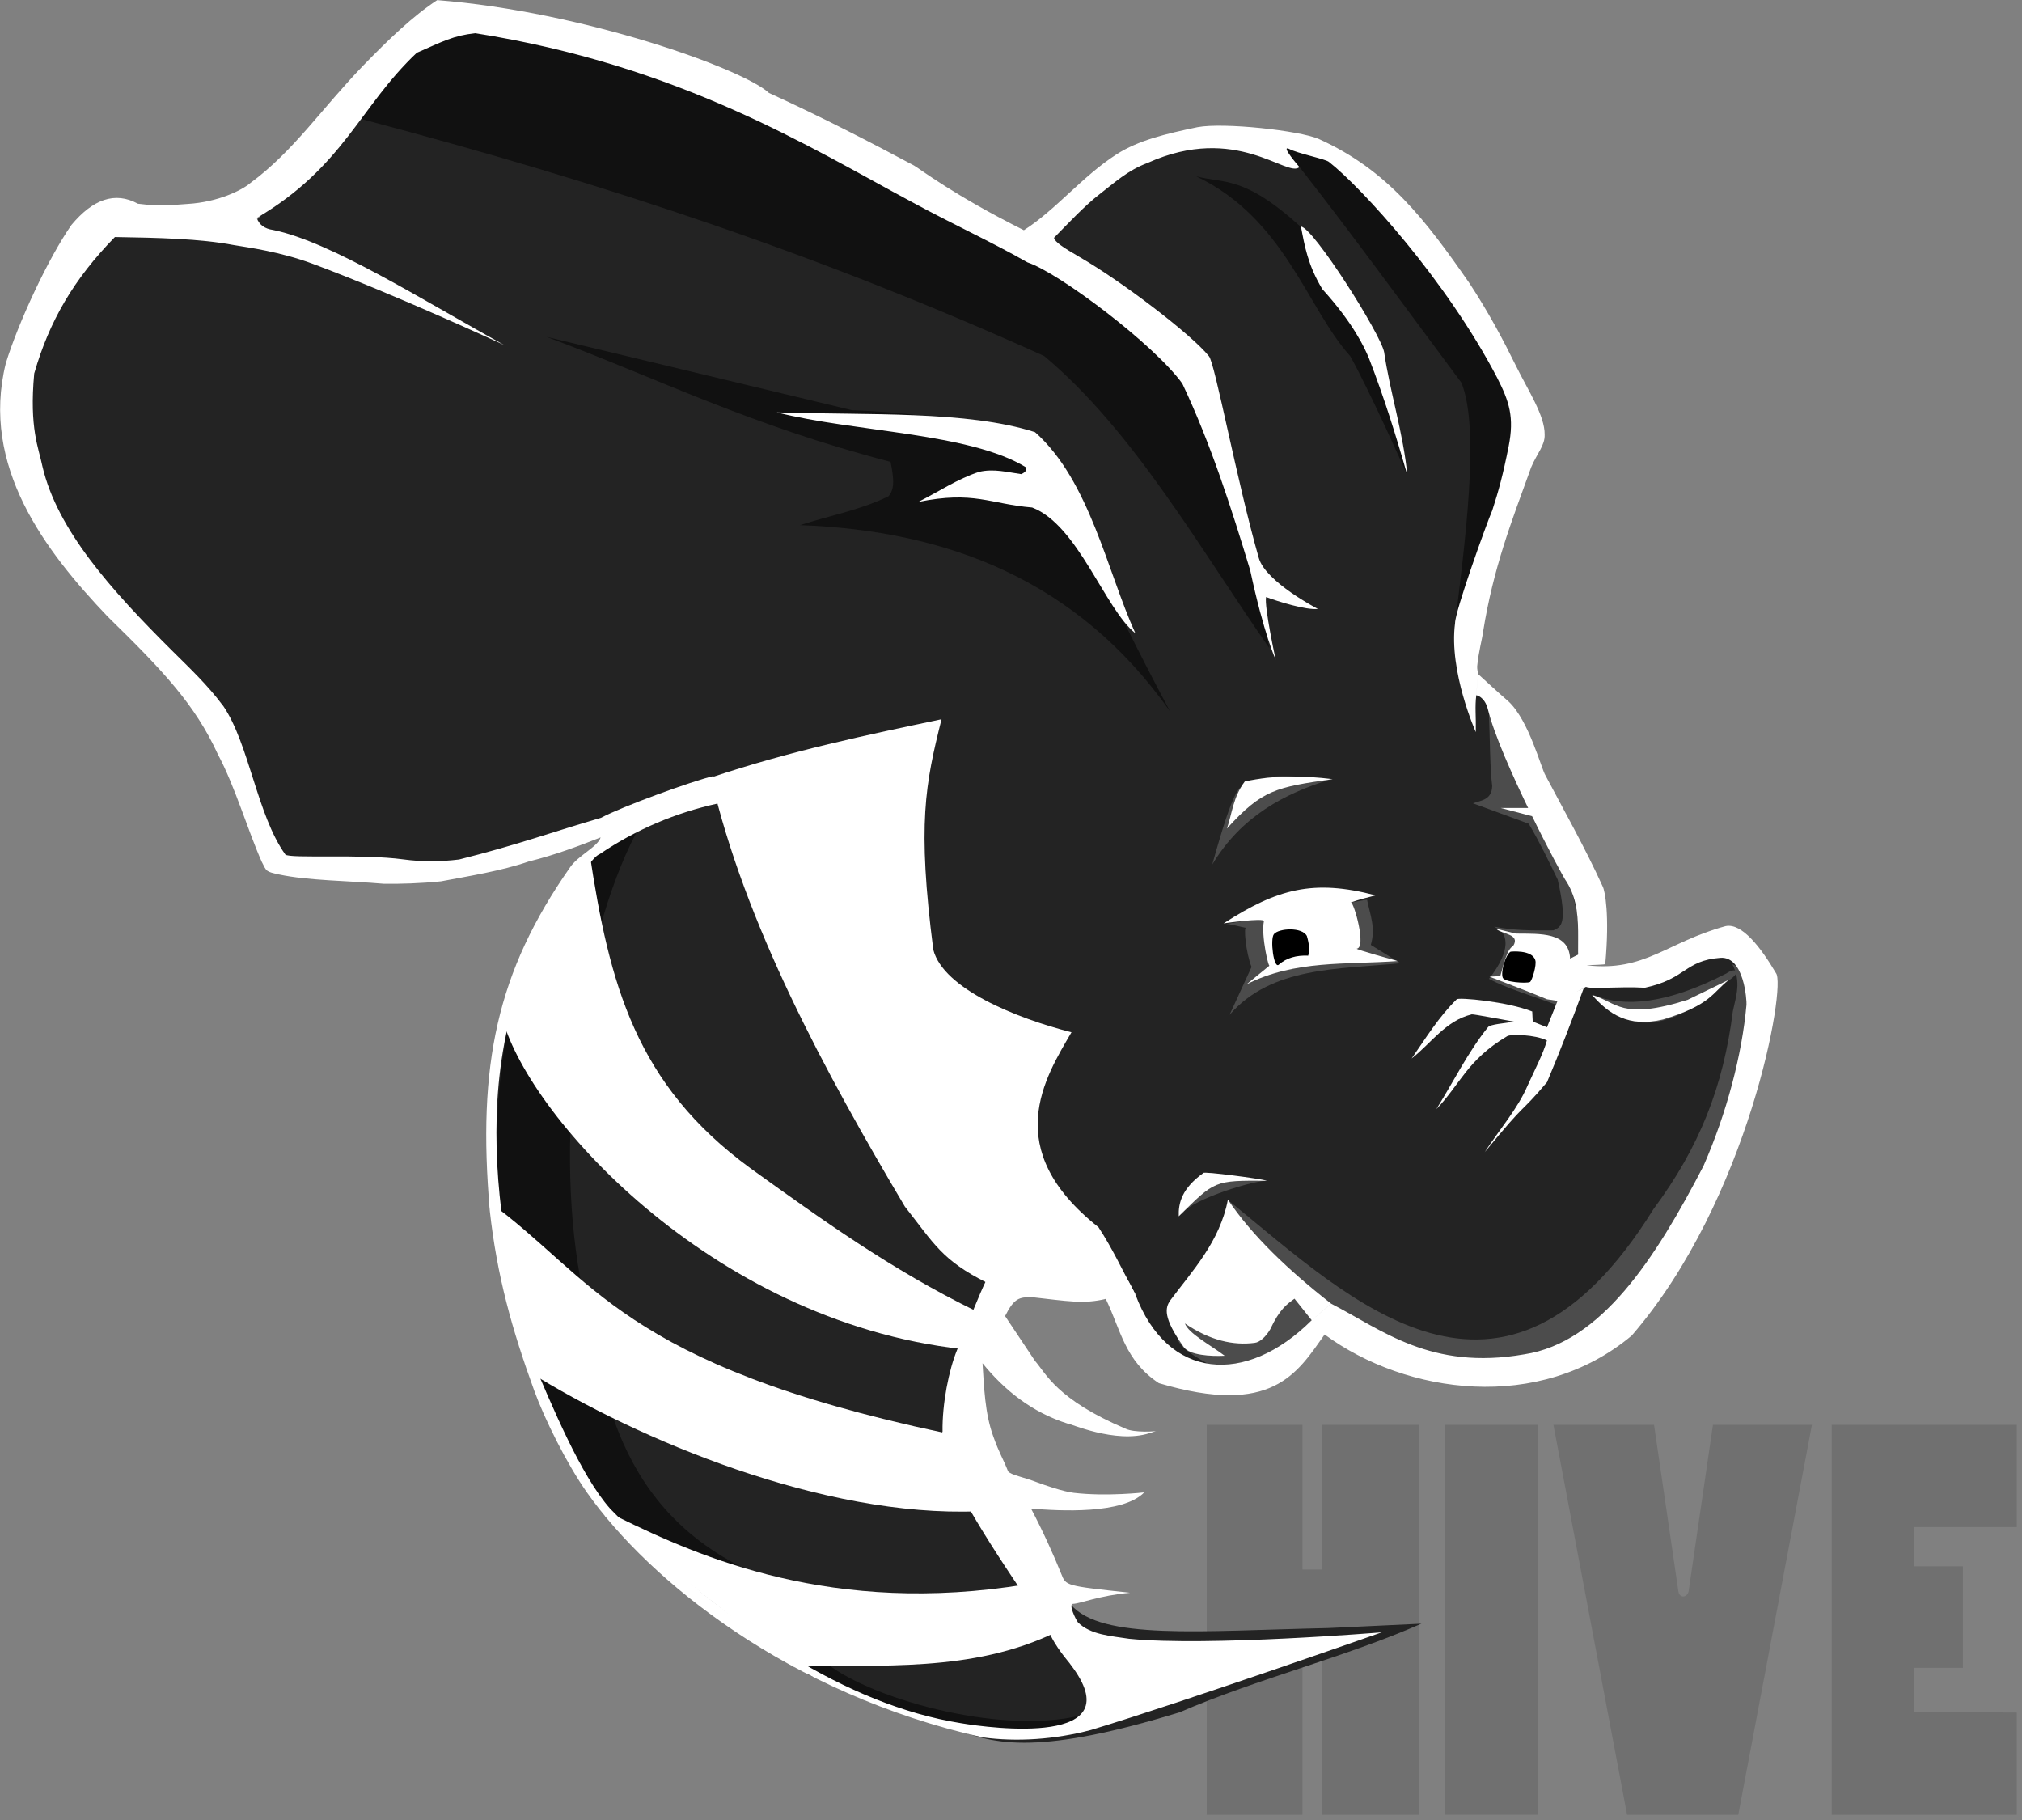 <?xml version="1.0" encoding="UTF-8"?>
<svg xmlns="http://www.w3.org/2000/svg" xmlns:xlink="http://www.w3.org/1999/xlink" width="800pt" height="720pt" viewBox="0 0 800 720" version="1.1">
<rect x="0" y="0" width="800" height="720" fill="#808080" stroke="none"/>
<g id="surface1">
<path style=" stroke:none;fill-rule:nonzero;fill:rgb(44%,44%,44%);fill-opacity:1;" d="M 477.438 563.672 L 477.438 717.953 L 515.316 717.953 L 515.316 647.047 L 523.129 647.191 L 523.129 717.953 L 561.434 717.953 L 561.434 563.672 L 523.129 563.672 L 523.129 620.914 L 515.316 620.914 L 515.316 563.672 Z M 477.438 563.672 "/>
<path style=" stroke:none;fill-rule:nonzero;fill:rgb(44%,44%,44%);fill-opacity:1;" d="M 571.68 563.672 L 608.574 563.672 L 608.574 717.953 L 571.68 717.953 Z M 571.68 563.672 "/>
<path style=" stroke:none;fill-rule:nonzero;fill:rgb(44%,44%,44%);fill-opacity:1;" d="M 614.613 563.672 L 643.758 717.953 L 687.746 717.953 L 716.887 563.672 L 677.727 563.672 L 668.074 629.688 C 667.27 632.215 664.551 632.215 664.066 629.688 L 654.418 563.668 Z M 614.613 563.672 "/>
<path style=" stroke:none;fill-rule:nonzero;fill:rgb(44%,44%,44%);fill-opacity:1;" d="M 797.949 563.672 L 724.719 563.672 L 724.719 717.953 L 797.949 717.953 L 797.949 677.496 L 757.23 677.148 L 757.23 659.809 L 776.629 659.809 L 776.629 619.645 L 757.23 619.645 L 757.23 604.125 L 797.949 604.125 Z M 797.949 563.672 "/>
<path style=" stroke:none;fill-rule:evenodd;fill:rgb(14%,14%,14%);fill-opacity:1;" d="M 402.5 95.801 C 396.332 78.91 184.164 -3.574 181.453 5.48 C 142.492 15.637 126.637 60.543 99.836 88.984 L 40.324 85.578 C 14.105 119.289 0.352 153.734 9.719 189.535 C 43.32 235.062 82.324 273.801 106.637 330.984 C 108.559 357.938 223.293 333.812 247.887 328.477 C 214.293 352.523 185.035 389.797 197.609 497.148 C 209.086 547.559 216.934 603.844 318.727 660.859 C 332.129 668.363 359.855 677.023 377 683.34 C 393.395 690.859 412.566 693.949 466.656 677.41 C 497.953 663.918 531.746 655.789 562.375 642.332 L 525.562 644.062 C 474.867 645.164 435.73 648.945 423.656 634.781 L 377 554.238 L 404.199 501.406 C 441.848 505.266 454.34 535.793 487.52 547.418 L 526.629 518.445 C 640.223 585.5 685.414 475.949 698.363 390.633 C 696.984 355.918 623.203 401.52 627.676 385.289 C 629.41 347.973 598.992 299.152 579.34 261.113 L 602.082 173.105 C 612.402 163.91 554.309 66.016 506.867 53.809 C 465.242 43.094 402.5 95.801 402.5 95.801 Z M 402.5 95.801 "/>
<path style=" stroke:none;fill-rule:nonzero;fill:rgb(30%,30%,30%);fill-opacity:1;" d="M 589.109 282.84 C 589.516 292.293 589.473 303.789 590.387 310.961 C 590.227 316.43 586.129 316.633 582.734 317.777 L 604.84 325.871 C 609.227 333.258 612.754 340.641 616.316 348.027 C 620.449 366.195 617.363 366.715 614.617 368.051 C 606.594 368.133 598.594 368.148 591.129 366.562 C 594.473 368.328 595.211 369.613 595.562 371.875 C 596.215 376.043 593.531 381.738 589.109 387.227 C 595.648 390.852 607.566 394.402 616.422 397.77 L 626.52 375.297 C 621.945 342.277 608.082 311.848 589.109 282.84 Z M 589.109 282.84 "/>
<path style=" stroke:none;fill-rule:nonzero;fill:rgb(30%,30%,30%);fill-opacity:1;" d="M 630.367 393.586 C 642.625 398.695 659.562 397.195 683.043 385.094 C 686.535 382.609 689.789 384.094 683.539 388.18 C 652.742 415.816 638 401.992 630.367 393.582 Z M 630.367 393.586 "/>
<path style=" stroke:none;fill-rule:nonzero;fill:rgb(30%,30%,30%);fill-opacity:1;" d="M 685.398 381.473 C 689.039 388.445 686.832 394.117 685.609 400.004 C 681.809 429.965 672.473 453.652 654.152 478.402 C 594.57 574.191 534.418 514.254 486.457 475.246 L 466.621 524.953 C 465.566 529.312 461.188 532.703 492.168 546.344 L 523.73 524.051 C 644.098 615.637 729.395 395.859 685.395 381.477 Z M 685.398 381.473 "/>
<path style=" stroke:none;fill-rule:nonzero;fill:rgb(30%,30%,30%);fill-opacity:1;" d="M 500.973 467.07 C 492.852 467.652 468.684 475.871 467.609 480.629 L 478.73 464.059 Z M 500.973 467.07 "/>
<path style=" stroke:none;fill-rule:nonzero;fill:rgb(30%,30%,30%);fill-opacity:1;" d="M 485.184 365.496 C 486.668 365.496 493.812 367.414 493.047 366.988 C 491.949 366.379 492.926 377.004 495.172 382.539 L 486.457 401.5 C 503.148 382.246 529.543 383.527 554.047 381.047 L 542.355 373.805 C 544.387 367.031 541.996 361.672 540.867 355.91 Z M 485.184 365.496 "/>
<path style=" stroke:none;fill-rule:nonzero;fill:rgb(30%,30%,30%);fill-opacity:1;" d="M 526.199 308.406 C 508.289 313.898 491.145 322.867 479.637 341.988 C 488.418 310.473 490.207 311.668 493.043 310.113 C 505.32 304.621 515.379 308.043 526.199 308.406 Z M 526.199 308.406 "/>
<path style=" stroke:none;fill-rule:nonzero;fill:rgb(7%,7%,7%);fill-opacity:1;" d="M 430.559 677.801 C 408.902 701.695 360.582 675.992 320.453 662.887 C 218.484 598.047 198.566 537.008 197.184 477.129 C 191.938 391.352 218.277 341.512 251.594 329.711 C 229.543 372.215 219.266 448.512 229.488 505.246 C 237.742 536.812 237.91 590.047 290.723 618.543 C 316.586 633.102 309.582 644.438 327.07 658.074 C 346.234 673.02 399.668 687.223 430.559 677.801 Z M 430.559 677.801 "/>
<path style=" stroke:none;fill-rule:nonzero;fill:rgb(7%,7%,7%);fill-opacity:1;" d="M 462.91 281.391 C 426.246 229.398 374.68 209.883 316.527 207.75 C 328.18 203.949 339.836 201.973 351.488 196.352 C 354.344 193.355 353.41 188.078 352.34 182.719 C 296.363 168.102 261.035 150.039 216.316 133.293 L 337.043 162.266 C 418.57 165.363 411.57 185.492 462.914 281.395 Z M 462.91 281.391 "/>
<path style=" stroke:none;fill-rule:nonzero;fill:rgb(7%,7%,7%);fill-opacity:1;" d="M 502.164 256.32 C 475.07 217.641 448.789 170.695 413.117 140.84 C 327.004 101.973 241.82 73.105 141.988 46.84 L 173.852 5.867 C 279.789 30.047 379.293 70.512 468.418 137.219 C 483.5 175.348 493.555 213.527 502.156 256.316 Z M 502.164 256.32 "/>
<path style=" stroke:none;fill-rule:nonzero;fill:rgb(7%,7%,7%);fill-opacity:1;" d="M 556.789 187.969 C 556.789 187.969 541.598 153.891 534.203 140.875 C 517.047 121.863 508.371 86.434 473.234 69.738 C 484.348 72.738 491.953 69.164 514.641 89.73 L 550.375 157.52 Z M 556.789 187.969 "/>
<path style=" stroke:none;fill-rule:nonzero;fill:rgb(7%,7%,7%);fill-opacity:1;" d="M 575.688 247.008 C 579.188 217.48 585.844 170.121 578.207 151.406 C 556.969 122.91 535.574 93.453 514.176 66.105 C 510.633 62.805 508.078 58.328 505.289 54.836 C 535.375 62.633 566.773 83.551 609.121 166.141 Z M 575.688 247.008 "/>
<path style=" stroke:none;fill-rule:nonzero;fill:rgb(100%,100%,100%);fill-opacity:1;" d="M 449.191 250.496 C 437.207 241.062 426.527 207.703 408.367 200.77 C 391.559 199.363 385.395 194.074 363.289 198.578 C 371.309 194.559 378.875 189.422 387.398 186.668 C 393.172 185.305 398.586 186.816 404.09 187.574 C 405.453 186.934 406.344 186.133 406.012 184.926 C 383.762 171.176 338.117 170.98 307.305 163.129 C 343.066 164.328 382.633 162.344 409.508 170.965 C 431.117 190.141 438.137 226.258 449.191 250.496 Z M 449.191 250.496 "/>
<path style=" stroke:none;fill-rule:nonzero;fill:rgb(100%,100%,100%);fill-opacity:1;" d="M 514.719 89.621 C 519.68 90.074 546.379 132.305 547.633 139.332 C 549.852 154.691 555.328 171.914 556.801 187.988 C 552.402 172.57 547.609 157.156 541.621 141.742 C 539.867 137.496 535.441 127.898 523.133 114.328 C 517.406 104.758 516.168 97.238 514.719 89.621 Z M 514.719 89.621 "/>
<path style=" stroke:none;fill-rule:nonzero;fill:rgb(100%,100%,100%);fill-opacity:1;" d="M 605.191 319.641 L 593.766 319.641 L 606.391 322.953 Z M 605.191 319.641 "/>
<path style=" stroke:none;fill-rule:nonzero;fill:rgb(100%,100%,100%);fill-opacity:1;" d="M 527.254 308.23 C 515.766 306.82 503.98 306.633 492.496 309.156 C 487.812 315.445 487.492 321.844 485.445 327.754 C 499.41 312.363 504.949 311.422 527.254 308.23 Z M 527.254 308.23 "/>
<path style=" stroke:none;fill-rule:nonzero;fill:rgb(100%,100%,100%);fill-opacity:1;" d="M 683.91 387.656 C 677.52 392.758 676.879 397.559 657.98 403.312 C 644.195 406.574 636.41 401.047 629.922 393.621 C 639.758 396.438 641.332 403.867 667.703 395.539 Z M 683.91 387.656 "/>
<path style=" stroke:none;fill-rule:nonzero;fill:rgb(100%,100%,100%);fill-opacity:1;" d="M 626.629 390.848 C 622.031 403.496 617.07 416.281 612.07 428.129 C 600.164 442.09 605.238 434.133 587.414 455.82 C 593.117 447.023 600.535 438.57 604.418 429.406 C 607.145 423.371 610.543 416.973 612.043 411.609 C 607.32 409.25 597.645 409.062 596.332 409.91 C 580.488 419.258 577.629 429.148 568.285 438.781 C 575.059 427.957 580.84 416.141 588.691 406.398 C 589.586 405.133 595.395 404.891 598.969 404.145 C 593.418 403.191 583.141 401.195 582.312 401.285 C 571.977 403.77 566.184 412.773 558.508 418.754 C 564.105 410.676 569.258 402.266 576.363 395.32 C 577.066 394.504 596.27 396.188 606.223 400.16 L 606.418 404.117 L 612.07 406.398 L 616.32 395.746 Z M 626.629 390.848 "/>
<path style=" stroke:none;fill-rule:nonzero;fill:rgb(100%,100%,100%);fill-opacity:1;" d="M 501.23 467.113 C 498.68 466.242 476.148 463.344 476.148 464.023 C 467.5 470.18 466.188 476.07 466.375 481.172 C 480.766 467.016 480.227 466.973 501.23 467.113 Z M 501.23 467.113 "/>
<path style=" stroke:none;fill-rule:nonzero;fill:rgb(100%,100%,100%);fill-opacity:1;" d="M 484.117 365.289 C 484.117 365.289 500.375 362.918 500.059 364.438 C 498.883 370.074 502.047 383.82 502.398 381.906 L 493.258 389.359 C 512.398 379.738 532.547 381.672 552.98 380.199 C 552.98 380.199 535.777 375.449 536.828 375.301 C 540.668 374.758 535.809 357.355 534.492 356.98 C 537.766 355.871 540.961 355.039 544.266 354.211 C 519.664 347.773 505.434 351.566 484.117 365.289 Z M 484.117 365.289 "/>
<path style=" stroke:none;fill-rule:nonzero;fill:rgb(100%,100%,100%);fill-opacity:1;" d="M 624.82 377.426 L 621.207 379.234 C 620.695 368.648 609.328 369.426 599.742 369.328 L 591.879 367.41 C 594.27 369.625 601.66 369.453 598.68 374.23 C 596.168 375.57 595.016 381.324 593.578 386.16 L 589.328 386.371 C 596.836 389.305 603.805 391.879 612.07 395.32 L 616.957 396.062 L 628.648 389.781 Z M 624.82 377.426 "/>
<path style=" stroke:none;fill-rule:nonzero;fill:rgb(0%,0%,0%);fill-opacity:1;" d="M 517.062 370.289 C 515.23 366.668 506.027 367.184 504.043 369.523 C 502.43 371.426 503.941 383.637 506.008 381.578 C 509 378.949 512.902 377.852 517.594 378.062 C 518.184 375.809 517.977 373.371 517.062 370.289 Z M 517.062 370.289 "/>
<path style=" stroke:none;fill-rule:nonzero;fill:rgb(0%,0%,0%);fill-opacity:1;" d="M 605.344 388.48 C 606.207 387.848 608.035 381.727 607.445 379.895 C 606.238 375.57 597.676 376.48 597.676 376.48 C 595.586 377.711 593.758 384.449 594.52 386.672 C 594.887 388.555 603.969 389.152 605.34 388.48 Z M 605.344 388.48 "/>
<path style=" stroke:none;fill-rule:nonzero;fill:rgb(100%,100%,100%);fill-opacity:1;" d="M 239.285 599.711 L 244.695 600.242 C 276.75 615.98 329.535 639.32 405.949 626.777 L 417.941 645.645 C 384.285 662 348.09 658.234 314.172 659.383 Z M 239.285 599.711 "/>
<path style=" stroke:none;fill-rule:nonzero;fill:rgb(100%,100%,100%);fill-opacity:1;" d="M 193.262 475.281 L 209.32 542.695 C 252.312 569.57 325.754 600.352 386.969 597.867 L 373.441 566.828 C 245.656 539.691 234.848 505.387 193.266 475.273 Z M 193.262 475.281 "/>
<path style=" stroke:none;fill-rule:nonzero;fill:rgb(100%,100%,100%);fill-opacity:1;" d="M 233.223 337.191 C 241.07 389.434 251.547 429.039 296.973 462.215 C 324.816 482.238 352.453 502.18 386.07 518.637 C 386.07 518.637 383.121 533.973 380.66 533.699 C 280.621 522.586 207.379 439.633 198.508 401.746 C 207.102 372.684 219.426 354.531 233.219 337.191 Z M 233.223 337.191 "/>
<path style=" stroke:none;fill-rule:nonzero;fill:rgb(100%,100%,100%);fill-opacity:1;" d="M 281.309 307.594 C 294.641 365.492 326.426 424.137 358.02 477.336 C 369.602 492.031 372.633 498.516 390.484 507.465 C 414.613 515.102 431.672 513.152 449.188 512.004 C 444.387 503.121 440.121 493.84 434.613 485.492 C 395.398 454.48 413.52 426.242 423.938 408.367 C 402.133 402.855 373.242 391.148 369.262 375.746 C 362.863 325.926 366.109 310.125 372.516 284.535 C 342.988 290.762 313.07 296.934 281.309 307.594 Z M 281.309 307.594 "/>
<path style=" stroke:none;fill-rule:nonzero;fill:rgb(100%,100%,100%);fill-opacity:1;" d="M 172.988 0.047 C 163.285 6.387 153.934 15.453 143.879 25.754 C 127.203 43.016 116.117 59.852 99.145 72.332 C 95.75 75.262 86.223 79.973 74.25 80.672 C 68.605 80.957 64.93 81.891 54.566 80.586 C 45.422 75.637 36.738 78.855 28.262 88.996 C 18.965 102.363 7.191 127.746 2.297 143.723 C -7.789 184.473 17.93 218.047 42.598 243.922 C 64.539 265.359 77.191 278.758 86.199 298.41 C 93.023 311.156 98.078 328.648 103.547 340.914 C 105.52 344.801 105.109 344.781 110.422 345.953 C 121.887 348.398 137.793 348.418 151.953 349.637 C 158.078 349.723 166.492 349.492 174.465 348.664 C 185.449 346.59 198.355 344.555 209.172 340.816 C 219.742 338.211 229.16 334.609 237.648 331.289 C 236.555 335.004 228.469 338.582 225.434 343.289 C 196.66 384.484 188.777 421.137 193.785 478.973 C 196.621 504.605 202.504 525.855 211.379 550.168 C 215.441 561.293 224.086 578.914 232.367 590.621 C 257 625.426 312.105 670.121 388.816 687.324 C 402.199 689.152 417.387 688.18 431.672 684.375 C 469.535 672.898 546.699 645.754 546.699 645.754 C 546.699 645.754 478.203 651.422 446.832 648.32 C 439.57 647.184 431.57 646.797 426.508 641.848 C 425.66 640.754 422.578 634.543 424.57 634.488 C 427.285 634.41 435.082 631.176 447.121 630.102 C 421.418 627.336 421.785 627.367 419.91 622.684 C 416.992 615.418 412.523 605.484 407.926 596.793 C 419.223 597.746 444.227 599.148 452.715 590.391 C 452.715 590.391 437.918 592.098 424.84 590.566 C 420.434 590.047 412.926 587.367 410.672 586.539 C 404.801 584.254 399.969 583.543 398.84 582.055 C 396.805 576.863 395.422 575.121 392.961 568.168 C 389.629 558.965 389.363 548.699 388.73 539.301 C 397.285 549.848 408.184 558.723 422.613 563.254 C 422.801 562.863 441.336 571.312 454.797 566.969 L 457.586 566.066 C 457.586 566.316 448.668 566.852 445.395 565.23 C 418.02 553.594 413.898 543.41 409.48 538.352 L 397.66 520.645 C 401.254 513.477 403.285 513.203 408.051 513.137 C 422.457 514.738 428.727 515.969 437.496 513.855 C 443.418 526.047 445.02 538.312 458.508 547.184 C 503.441 560.52 513.203 543.223 524.086 527.938 C 556.414 551.664 609.047 558.98 645.598 528.352 C 692.066 474.582 706.777 389.812 702.656 384.973 C 696.855 375.129 689.242 364.977 682.703 366.379 C 659.398 372.738 650.805 384.562 627.715 381.863 C 630.465 381.711 635.09 381.637 635.125 381.375 C 636.902 361.82 634.98 352.359 634.121 350.734 C 627.117 335.281 617.914 319.02 611.5 306.832 C 609.848 304.301 604.992 285.098 596.855 277.512 C 593.363 274.531 584.824 266.676 584.824 266.676 L 584.098 275.027 C 584.098 275.027 587.438 275.531 588.707 280.703 C 593.527 300.316 618.059 346.691 619.859 348.914 C 628.555 362.949 620.742 380.438 627.352 390.246 C 627.988 391.492 640.84 390.137 650.797 390.75 C 667.176 387.227 666.484 380.008 680.633 378.922 C 690.164 378.191 691.121 396.09 690.996 397.48 C 689.219 417.242 683.207 440.223 674.004 461.207 C 654.875 498.062 633.453 531.164 603.07 535.777 C 566.008 542.254 546.75 526.051 526.66 515.734 L 518.977 522.289 C 492.863 548.289 461.863 545.98 449.184 512.008 C 442.871 498.828 434.645 490.754 427.602 479.449 L 390.254 506.352 C 387.145 512.727 383.32 522.781 378.676 534.016 C 375.449 541.824 372.742 555.234 372.918 566.379 C 368.129 574.535 389.5 607.613 403.004 627.73 C 406.988 633.668 414.426 644.039 414.676 644.688 C 417.355 651.633 423.219 657.766 423.574 658.516 C 448.645 691.211 391.949 683.684 380.242 681.707 C 357.141 678.027 334.543 668.375 313.305 655.473 C 312.074 654.723 310.844 653.965 309.621 653.195 C 284.383 637.301 261.156 616.969 241.41 596.855 C 229.637 583.523 218.426 556.195 210.145 536.82 C 197.734 490.238 179.922 409.5 228.168 348.316 C 231.227 344.82 234.527 338.996 237.336 337.844 C 251.672 328.148 267.238 321.543 283.977 317.871 L 282.285 307.02 C 273.926 308.922 245.781 319.215 237.82 323.523 C 219.723 328.77 204.711 334.25 181.645 340.023 C 174.148 340.941 166.773 340.957 159.582 339.98 C 142.988 337.727 114.707 339.742 112.902 338.066 C 101.668 322.398 98.594 294.324 88.34 279.301 L 88.219 279.152 L 88.09 279.008 C 82.113 270.977 75.148 264.426 68.289 257.609 C 43.723 233.199 22.695 209.602 16.809 184.594 C 15.328 177.207 11.52 169.559 13.543 147.711 L 13.582 147.605 L 13.617 147.496 C 19.527 127.086 29.145 110.449 45.461 93.777 C 62.445 94.051 79.254 94.422 92.348 96.926 C 98.355 97.93 110.848 99.562 123.75 104.367 C 156.406 116.531 199.559 136.535 199.559 136.535 C 167.168 118.746 130.949 95.641 108.078 90.98 C 104.676 90.5 102.582 88.945 101.574 86.234 C 135.973 66.023 142.266 42.23 164.891 20.887 C 175.23 16.387 179.262 14.09 188.047 13.133 C 269.305 25.98 320.457 58.348 360.918 79.988 C 377.344 88.918 392.273 95.672 406.531 103.805 C 419.031 107.918 456.75 136.391 467.785 151.746 C 479 175.422 487.188 200.996 494.656 225.676 C 500.008 250.773 504.707 260.957 504.707 260.957 C 504.707 260.957 500.156 239.961 500.914 236.188 C 505.633 237.953 516.785 241.434 521.41 240.895 C 521.41 240.895 500.758 230.219 498.051 220.781 C 489.363 190.504 480.656 143.367 478.305 140.91 C 471.688 132.582 444.086 111.457 427.152 101.688 C 420.75 97.992 417.285 95.699 417.016 94.074 C 422.426 88.609 429.105 81.383 435.094 76.789 C 440.836 72.387 446.062 67.422 454.066 64.449 C 489.234 48.609 509.348 70.543 514.117 66.102 C 514.117 66.102 506.551 57.43 509.914 58.855 C 513.355 60.723 524.57 62.922 525.801 64.066 C 538.621 74.094 572.133 110.738 592.332 149.41 C 597.184 158.879 599.152 165.117 596.902 176.523 C 594.648 187.938 592.902 194.219 590.441 201.84 C 588.219 206.938 575.645 241.832 575.691 246.52 C 573.16 265.664 583.902 289.633 583.902 289.633 C 584.004 283.129 583.504 279.66 584.094 275.008 L 584.816 266.695 C 584.816 266.695 584.355 264.48 584.441 263.605 C 584.984 257.855 586.398 253.023 586.812 249.73 C 590.848 224.727 597.867 206.727 605.832 184.785 C 608.195 179.246 611.293 176.168 611.137 171.953 C 611.266 164.469 604.57 154.43 599.734 144.621 C 594.852 134.707 589.02 123.66 581.363 112.012 C 563.91 86.91 549.027 67.273 521.781 54.98 C 514.156 51.637 484.156 48.363 473.797 50.309 C 461.23 52.926 450.422 55.508 441.805 61.027 C 428.246 69.711 417.59 83.152 405.094 91.074 C 377.445 77.25 364.102 66.902 361.613 65.477 C 345.18 56.672 325.453 46.453 304.23 36.766 C 294.055 27.273 230.859 4.578 172.996 0.051 Z M 526.652 515.719 C 509.613 502.398 495.27 488.688 485.812 474.566 C 482.727 491.172 471.523 503 462.863 514.633 C 461.141 517.359 459.898 521.082 468.387 532.938 C 470.672 536.094 478.949 536.633 484.539 536.344 C 478.855 532.047 470.203 527.504 468.812 523.562 C 478.812 530.371 488.07 532.328 496.441 531.23 C 498.352 531.016 500.73 528.988 502.566 525.867 C 506.297 517.852 509.219 515.922 512.168 513.762 L 518.973 522.285 Z M 526.652 515.719 "/>
</g>
</svg>
